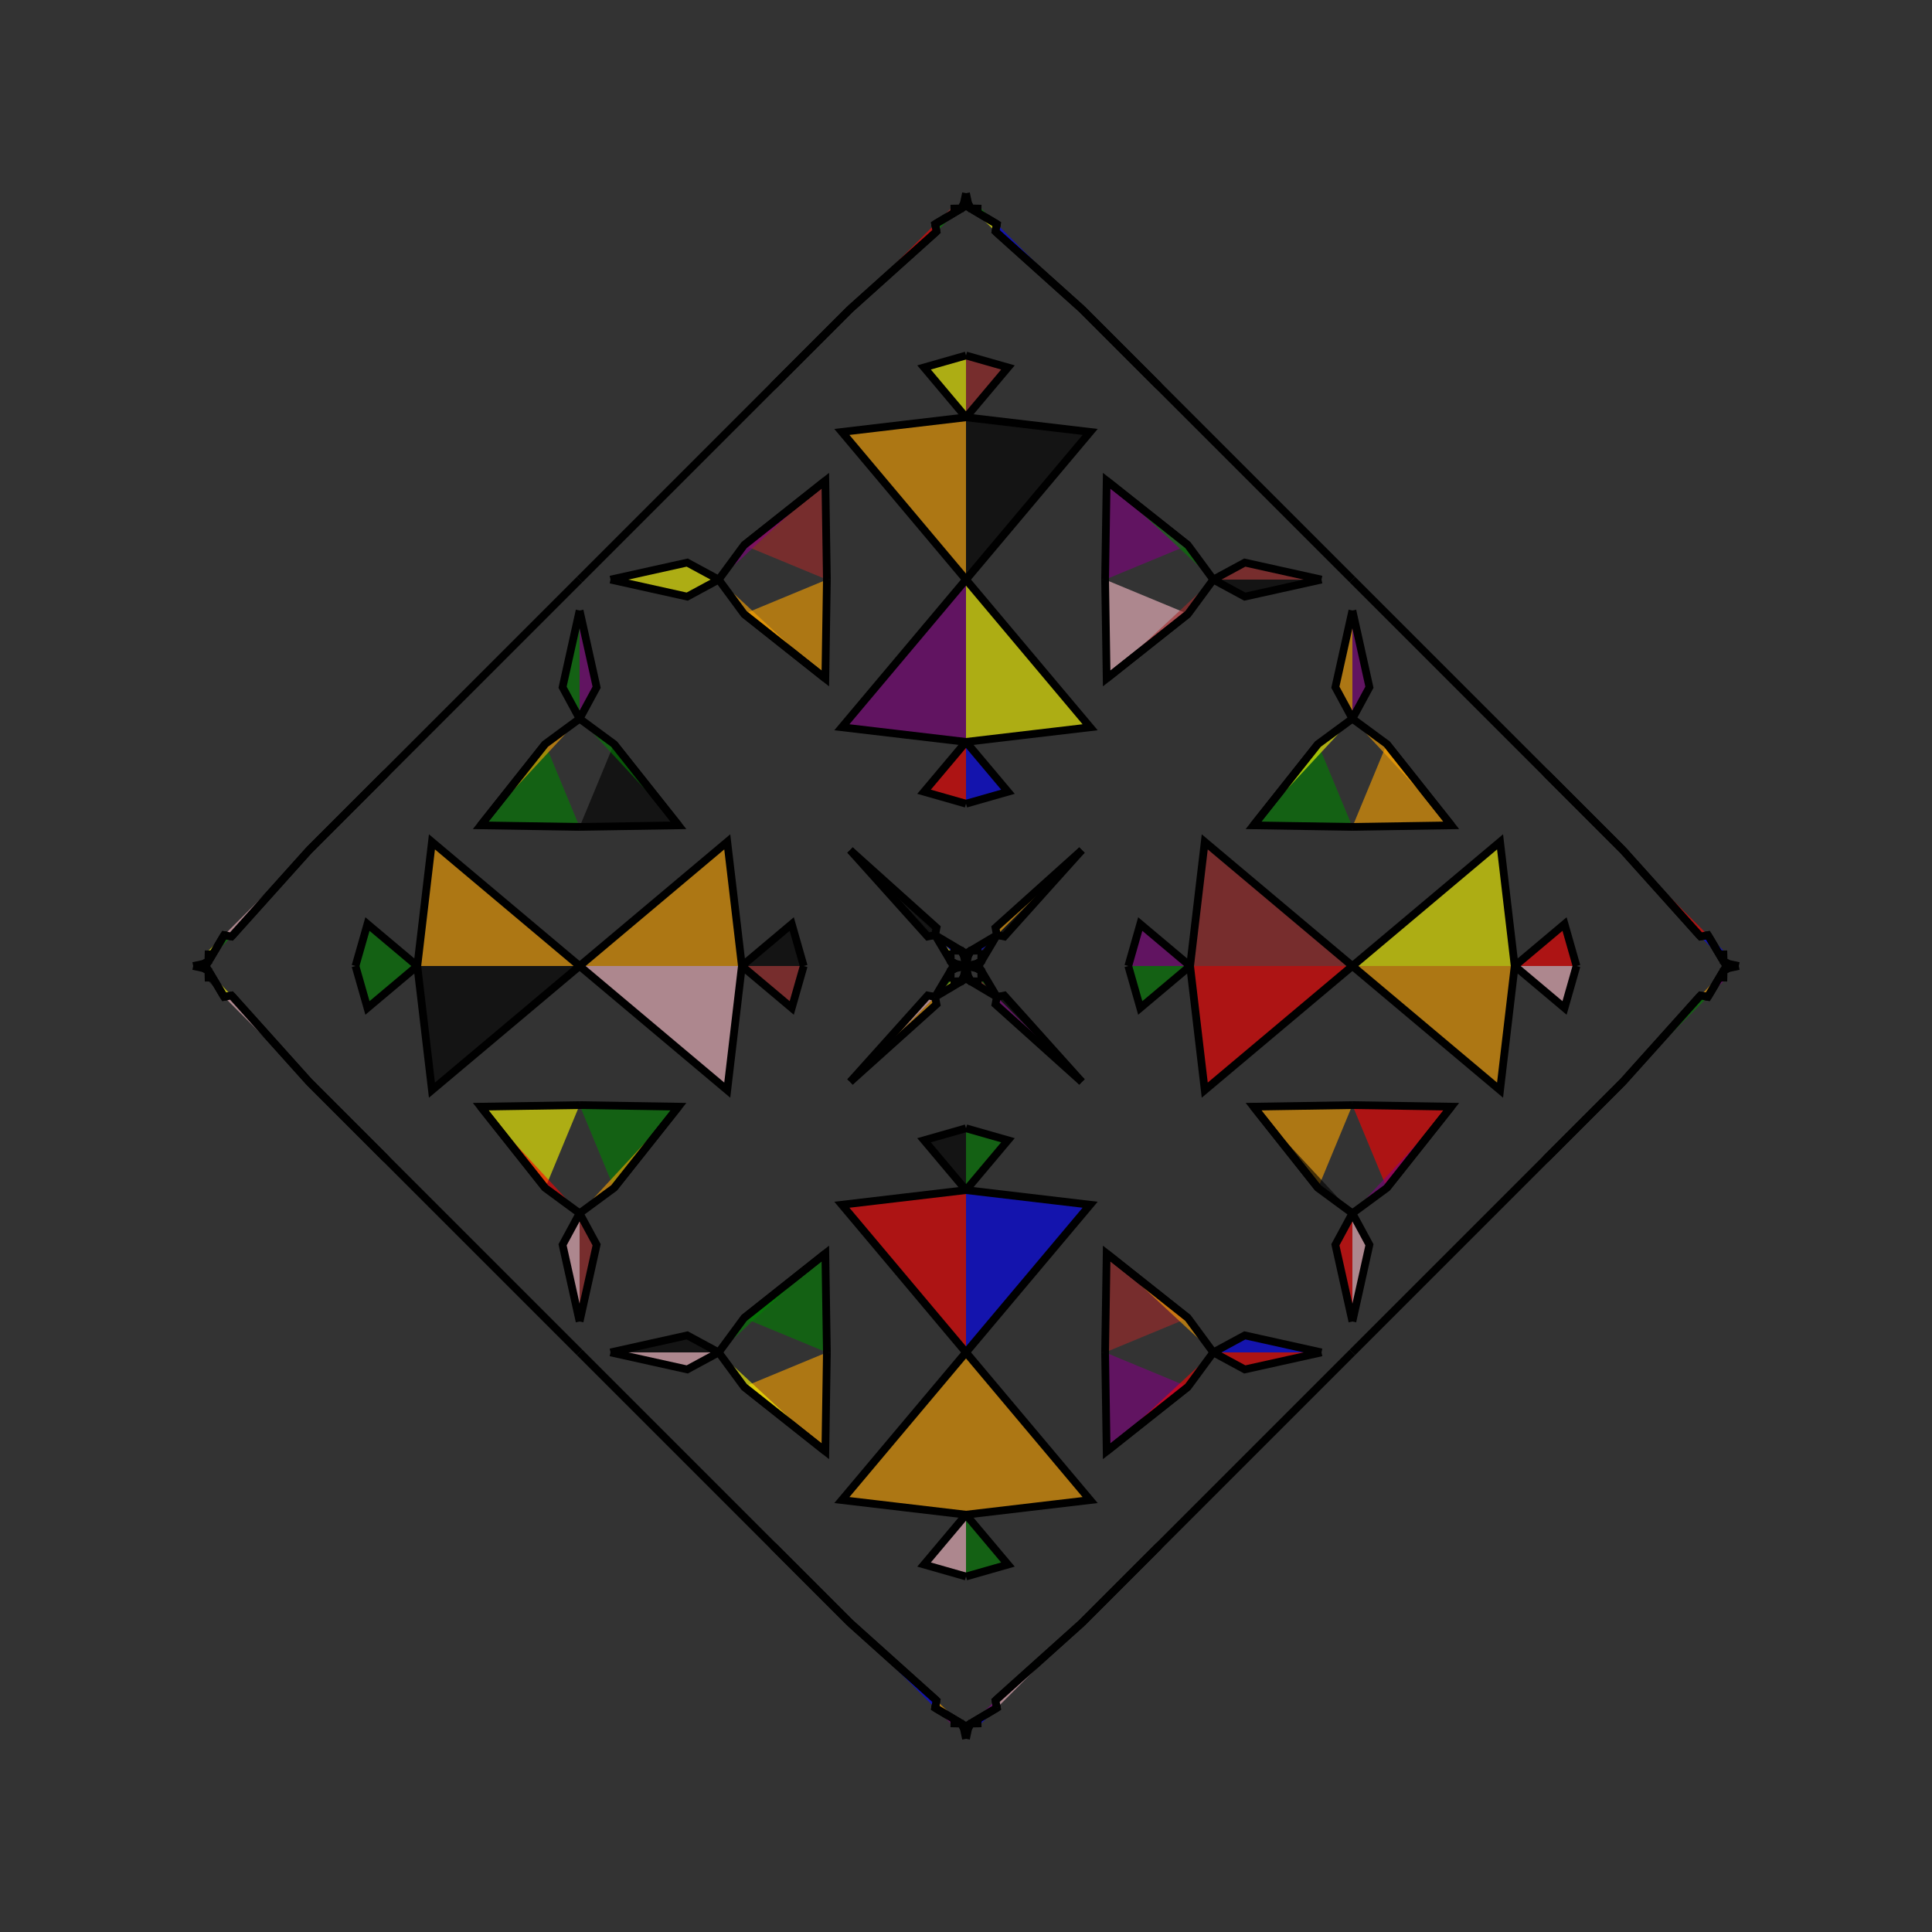 <?xml version="1.0" encoding="UTF-8"?>
<svg xmlns="http://www.w3.org/2000/svg" xmlns:xlink="http://www.w3.org/1999/xlink"
     width="250" height="250" viewBox="-125.0 -125.0 250 250">
<rect x="-125.0" y="-125.0" width="250" height="250" fill="#333333" stroke="none"/>
<defs>
</defs>
<path d="M3.814,95.044 L4.0,96.0 L0.849,97.873" fill="purple" fill-opacity="0.6" stroke="black" stroke-width="1" />
<path d="M3.814,-95.044 L4.0,-96.0 L0.849,-97.873" fill="yellow" fill-opacity="0.6" stroke="black" stroke-width="1" />
<path d="M21.0,-0.0 L22.548,-5.429 L29.0,-0.0" fill="purple" fill-opacity="0.6" stroke="black" stroke-width="1" />
<path d="M21.0,-0.0 L22.548,5.429 L29.0,-0.0" fill="green" fill-opacity="0.6" stroke="black" stroke-width="1" />
<path d="M29.0,-0.0 L30.893,-16.064 L50.0,-0.0" fill="brown" fill-opacity="0.6" stroke="black" stroke-width="1" />
<path d="M29.0,-0.0 L30.893,16.064 L50.0,-0.0" fill="red" fill-opacity="0.6" stroke="black" stroke-width="1" />
<path d="M50.0,-18.0 L37.206,-18.202 L45.554,-28.728" fill="green" fill-opacity="0.6" stroke="black" stroke-width="1" />
<path d="M50.0,18.0 L37.206,18.202 L45.554,28.728" fill="orange" fill-opacity="0.6" stroke="black" stroke-width="1" />
<path d="M37.206,-18.202 L45.554,-28.728 L50.0,-32.0" fill="yellow" fill-opacity="0.6" stroke="black" stroke-width="1" />
<path d="M37.206,18.202 L45.554,28.728 L50.0,32.0" fill="black" fill-opacity="0.6" stroke="black" stroke-width="1" />
<path d="M50.0,-32.0 L47.796,-36.075 L50.0,-46.0" fill="orange" fill-opacity="0.6" stroke="black" stroke-width="1" />
<path d="M50.0,32.0 L47.796,36.075 L50.0,46.0" fill="red" fill-opacity="0.6" stroke="black" stroke-width="1" />
<path d="M50.0,50.0 L25.0,75.0 L16.0,84.0" fill="pink" fill-opacity="0.6" stroke="black" stroke-width="1" />
<path d="M50.0,-50.0 L25.0,-75.0 L16.0,-84.0" fill="purple" fill-opacity="0.6" stroke="black" stroke-width="1" />
<path d="M25.0,75.0 L16.0,84.0 L15.0,85.0" fill="black" fill-opacity="0.6" stroke="black" stroke-width="1" />
<path d="M25.0,-75.0 L16.0,-84.0 L15.0,-85.0" fill="brown" fill-opacity="0.6" stroke="black" stroke-width="1" />
<path d="M16.0,84.0 L15.0,85.0 L3.814,95.044" fill="blue" fill-opacity="0.6" stroke="black" stroke-width="1" />
<path d="M16.0,-84.0 L15.0,-85.0 L3.814,-95.044" fill="blue" fill-opacity="0.6" stroke="black" stroke-width="1" />
<path d="M15.0,-15.0 L4.956,-3.814 L4.0,-4.0" fill="black" fill-opacity="0.6" stroke="black" stroke-width="1" />
<path d="M15.0,15.0 L4.956,3.814 L4.0,4.0" fill="black" fill-opacity="0.6" stroke="black" stroke-width="1" />
<path d="M4.0,-4.0 L2.127,-0.849 L2.0,-2.0" fill="black" fill-opacity="0.6" stroke="black" stroke-width="1" />
<path d="M4.0,4.0 L2.127,0.849 L2.0,2.0" fill="green" fill-opacity="0.6" stroke="black" stroke-width="1" />
<path d="M2.0,-2.0 L1.966,-0.61 L1.871,-0.552" fill="blue" fill-opacity="0.6" stroke="black" stroke-width="1" />
<path d="M2.0,2.0 L1.966,0.61 L1.871,0.552" fill="orange" fill-opacity="0.6" stroke="black" stroke-width="1" />
<path d="M1.966,-0.61 L1.871,-0.552 L1.346,-0.286" fill="yellow" fill-opacity="0.6" stroke="black" stroke-width="1" />
<path d="M1.966,0.61 L1.871,0.552 L1.346,0.286" fill="yellow" fill-opacity="0.6" stroke="black" stroke-width="1" />
<path d="M1.871,-0.552 L1.346,-0.286 L0.0,-0.0" fill="purple" fill-opacity="0.6" stroke="black" stroke-width="1" />
<path d="M1.871,0.552 L1.346,0.286 L0.0,-0.0" fill="black" fill-opacity="0.6" stroke="black" stroke-width="1" />
<path d="M-3.814,95.044 L-4.0,96.0 L-0.849,97.873" fill="orange" fill-opacity="0.6" stroke="black" stroke-width="1" />
<path d="M-3.814,-95.044 L-4.0,-96.0 L-0.849,-97.873" fill="green" fill-opacity="0.6" stroke="black" stroke-width="1" />
<path d="M-21.0,-0.0 L-22.548,-5.429 L-29.0,-0.0" fill="black" fill-opacity="0.6" stroke="black" stroke-width="1" />
<path d="M-21.0,-0.0 L-22.548,5.429 L-29.0,-0.0" fill="brown" fill-opacity="0.6" stroke="black" stroke-width="1" />
<path d="M-29.0,-0.0 L-30.893,-16.064 L-50.0,-0.0" fill="orange" fill-opacity="0.6" stroke="black" stroke-width="1" />
<path d="M-29.0,-0.0 L-30.893,16.064 L-50.0,-0.0" fill="pink" fill-opacity="0.6" stroke="black" stroke-width="1" />
<path d="M-50.0,-18.0 L-37.206,-18.202 L-45.554,-28.728" fill="black" fill-opacity="0.6" stroke="black" stroke-width="1" />
<path d="M-50.0,18.0 L-37.206,18.202 L-45.554,28.728" fill="green" fill-opacity="0.6" stroke="black" stroke-width="1" />
<path d="M-37.206,-18.202 L-45.554,-28.728 L-50.0,-32.0" fill="green" fill-opacity="0.6" stroke="black" stroke-width="1" />
<path d="M-37.206,18.202 L-45.554,28.728 L-50.0,32.0" fill="orange" fill-opacity="0.6" stroke="black" stroke-width="1" />
<path d="M-50.0,-32.0 L-47.796,-36.075 L-50.0,-46.0" fill="purple" fill-opacity="0.6" stroke="black" stroke-width="1" />
<path d="M-50.0,32.0 L-47.796,36.075 L-50.0,46.0" fill="brown" fill-opacity="0.6" stroke="black" stroke-width="1" />
<path d="M-50.0,50.0 L-25.0,75.0 L-16.0,84.0" fill="brown" fill-opacity="0.6" stroke="black" stroke-width="1" />
<path d="M-50.0,-50.0 L-25.0,-75.0 L-16.0,-84.0" fill="black" fill-opacity="0.6" stroke="black" stroke-width="1" />
<path d="M-25.0,75.0 L-16.0,84.0 L-15.0,85.0" fill="blue" fill-opacity="0.6" stroke="black" stroke-width="1" />
<path d="M-25.0,-75.0 L-16.0,-84.0 L-15.0,-85.0" fill="brown" fill-opacity="0.6" stroke="black" stroke-width="1" />
<path d="M-16.0,84.0 L-15.0,85.0 L-3.814,95.044" fill="red" fill-opacity="0.6" stroke="black" stroke-width="1" />
<path d="M-16.0,-84.0 L-15.0,-85.0 L-3.814,-95.044" fill="blue" fill-opacity="0.6" stroke="black" stroke-width="1" />
<path d="M-15.0,-15.0 L-4.956,-3.814 L-4.0,-4.0" fill="black" fill-opacity="0.6" stroke="black" stroke-width="1" />
<path d="M-15.0,15.0 L-4.956,3.814 L-4.0,4.0" fill="pink" fill-opacity="0.6" stroke="black" stroke-width="1" />
<path d="M-4.0,-4.0 L-2.127,-0.849 L-2.0,-2.0" fill="yellow" fill-opacity="0.6" stroke="black" stroke-width="1" />
<path d="M-4.0,4.0 L-2.127,0.849 L-2.0,2.0" fill="green" fill-opacity="0.6" stroke="black" stroke-width="1" />
<path d="M-2.0,-2.0 L-1.966,-0.61 L-1.871,-0.552" fill="yellow" fill-opacity="0.6" stroke="black" stroke-width="1" />
<path d="M-2.0,2.0 L-1.966,0.61 L-1.871,0.552" fill="pink" fill-opacity="0.6" stroke="black" stroke-width="1" />
<path d="M-1.966,-0.61 L-1.871,-0.552 L-1.346,-0.286" fill="yellow" fill-opacity="0.6" stroke="black" stroke-width="1" />
<path d="M-1.966,0.61 L-1.871,0.552 L-1.346,0.286" fill="brown" fill-opacity="0.6" stroke="black" stroke-width="1" />
<path d="M-1.871,-0.552 L-1.346,-0.286 L0.0,-0.0" fill="black" fill-opacity="0.6" stroke="black" stroke-width="1" />
<path d="M-1.871,0.552 L-1.346,0.286 L0.0,-0.0" fill="black" fill-opacity="0.6" stroke="black" stroke-width="1" />
<path d="M95.044,3.814 L96.0,4.0 L97.873,0.849" fill="orange" fill-opacity="0.6" stroke="black" stroke-width="1" />
<path d="M95.044,-3.814 L96.0,-4.0 L97.873,-0.849" fill="blue" fill-opacity="0.6" stroke="black" stroke-width="1" />
<path d="M79.0,-0.0 L77.452,5.429 L71.0,-0.0" fill="pink" fill-opacity="0.6" stroke="black" stroke-width="1" />
<path d="M79.0,-0.0 L77.452,-5.429 L71.0,-0.0" fill="red" fill-opacity="0.6" stroke="black" stroke-width="1" />
<path d="M71.0,-0.0 L69.107,16.064 L50.0,-0.0" fill="orange" fill-opacity="0.6" stroke="black" stroke-width="1" />
<path d="M71.0,-0.0 L69.107,-16.064 L50.0,-0.0" fill="yellow" fill-opacity="0.6" stroke="black" stroke-width="1" />
<path d="M50.0,18.0 L62.794,18.202 L54.446,28.728" fill="red" fill-opacity="0.6" stroke="black" stroke-width="1" />
<path d="M50.0,-18.0 L62.794,-18.202 L54.446,-28.728" fill="orange" fill-opacity="0.6" stroke="black" stroke-width="1" />
<path d="M62.794,18.202 L54.446,28.728 L50.0,32.0" fill="purple" fill-opacity="0.6" stroke="black" stroke-width="1" />
<path d="M62.794,-18.202 L54.446,-28.728 L50.0,-32.0" fill="orange" fill-opacity="0.6" stroke="black" stroke-width="1" />
<path d="M50.0,32.0 L52.204,36.075 L50.0,46.0" fill="pink" fill-opacity="0.6" stroke="black" stroke-width="1" />
<path d="M50.0,-32.0 L52.204,-36.075 L50.0,-46.0" fill="purple" fill-opacity="0.6" stroke="black" stroke-width="1" />
<path d="M50.0,50.0 L75.0,25.0 L84.0,16.0" fill="green" fill-opacity="0.6" stroke="black" stroke-width="1" />
<path d="M50.0,-50.0 L75.0,-25.0 L84.0,-16.0" fill="brown" fill-opacity="0.6" stroke="black" stroke-width="1" />
<path d="M75.0,25.0 L84.0,16.0 L85.0,15.0" fill="orange" fill-opacity="0.6" stroke="black" stroke-width="1" />
<path d="M75.0,-25.0 L84.0,-16.0 L85.0,-15.0" fill="red" fill-opacity="0.6" stroke="black" stroke-width="1" />
<path d="M84.0,16.0 L85.0,15.0 L95.044,3.814" fill="purple" fill-opacity="0.6" stroke="black" stroke-width="1" />
<path d="M84.0,-16.0 L85.0,-15.0 L95.044,-3.814" fill="pink" fill-opacity="0.6" stroke="black" stroke-width="1" />
<path d="M85.0,15.0 L95.044,3.814 L96.0,4.0" fill="green" fill-opacity="0.6" stroke="black" stroke-width="1" />
<path d="M85.0,-15.0 L95.044,-3.814 L96.0,-4.0" fill="red" fill-opacity="0.6" stroke="black" stroke-width="1" />
<path d="M96.0,4.0 L97.873,0.849 L98.0,2.0" fill="purple" fill-opacity="0.6" stroke="black" stroke-width="1" />
<path d="M96.0,-4.0 L97.873,-0.849 L98.0,-2.0" fill="blue" fill-opacity="0.6" stroke="black" stroke-width="1" />
<path d="M98.0,2.0 L98.034,0.61 L98.129,0.552" fill="green" fill-opacity="0.6" stroke="black" stroke-width="1" />
<path d="M98.0,-2.0 L98.034,-0.61 L98.129,-0.552" fill="pink" fill-opacity="0.6" stroke="black" stroke-width="1" />
<path d="M98.034,0.61 L98.129,0.552 L98.654,0.286" fill="black" fill-opacity="0.6" stroke="black" stroke-width="1" />
<path d="M98.034,-0.61 L98.129,-0.552 L98.654,-0.286" fill="green" fill-opacity="0.6" stroke="black" stroke-width="1" />
<path d="M98.129,0.552 L98.654,0.286 L100.0,-0.0" fill="orange" fill-opacity="0.6" stroke="black" stroke-width="1" />
<path d="M98.129,-0.552 L98.654,-0.286 L100.0,-0.0" fill="pink" fill-opacity="0.6" stroke="black" stroke-width="1" />
<path d="M0.0,-21.0 L5.429,-22.548 L0.0,-29.0" fill="blue" fill-opacity="0.6" stroke="black" stroke-width="1" />
<path d="M0.0,21.0 L5.429,22.548 L0.0,29.0" fill="green" fill-opacity="0.6" stroke="black" stroke-width="1" />
<path d="M0.0,79.0 L5.429,77.452 L0.0,71.0" fill="green" fill-opacity="0.6" stroke="black" stroke-width="1" />
<path d="M0.0,-79.0 L5.429,-77.452 L0.0,-71.0" fill="brown" fill-opacity="0.6" stroke="black" stroke-width="1" />
<path d="M0.0,-29.0 L16.064,-30.893 L0.0,-50.0" fill="yellow" fill-opacity="0.6" stroke="black" stroke-width="1" />
<path d="M0.0,29.0 L16.064,30.893 L0.0,50.0" fill="blue" fill-opacity="0.6" stroke="black" stroke-width="1" />
<path d="M0.0,71.0 L16.064,69.107 L0.0,50.0" fill="orange" fill-opacity="0.6" stroke="black" stroke-width="1" />
<path d="M0.0,-71.0 L16.064,-69.107 L0.0,-50.0" fill="black" fill-opacity="0.6" stroke="black" stroke-width="1" />
<path d="M18.0,-50.0 L18.202,-37.206 L28.728,-45.554" fill="pink" fill-opacity="0.6" stroke="black" stroke-width="1" />
<path d="M18.0,50.0 L18.202,37.206 L28.728,45.554" fill="brown" fill-opacity="0.6" stroke="black" stroke-width="1" />
<path d="M18.0,50.0 L18.202,62.794 L28.728,54.446" fill="purple" fill-opacity="0.6" stroke="black" stroke-width="1" />
<path d="M18.0,-50.0 L18.202,-62.794 L28.728,-54.446" fill="purple" fill-opacity="0.6" stroke="black" stroke-width="1" />
<path d="M18.202,-37.206 L28.728,-45.554 L32.0,-50.0" fill="brown" fill-opacity="0.6" stroke="black" stroke-width="1" />
<path d="M18.202,37.206 L28.728,45.554 L32.0,50.0" fill="orange" fill-opacity="0.6" stroke="black" stroke-width="1" />
<path d="M18.202,62.794 L28.728,54.446 L32.0,50.0" fill="red" fill-opacity="0.6" stroke="black" stroke-width="1" />
<path d="M18.202,-62.794 L28.728,-54.446 L32.0,-50.0" fill="green" fill-opacity="0.6" stroke="black" stroke-width="1" />
<path d="M32.0,-50.0 L36.075,-47.796 L46.0,-50.0" fill="black" fill-opacity="0.6" stroke="black" stroke-width="1" />
<path d="M32.0,50.0 L36.075,47.796 L46.0,50.0" fill="blue" fill-opacity="0.6" stroke="black" stroke-width="1" />
<path d="M32.0,50.0 L36.075,52.204 L46.0,50.0" fill="red" fill-opacity="0.6" stroke="black" stroke-width="1" />
<path d="M32.0,-50.0 L36.075,-52.204 L46.0,-50.0" fill="brown" fill-opacity="0.6" stroke="black" stroke-width="1" />
<path d="M15.0,-15.0 L3.814,-4.956 L4.0,-4.0" fill="orange" fill-opacity="0.6" stroke="black" stroke-width="1" />
<path d="M15.0,15.0 L3.814,4.956 L4.0,4.0" fill="purple" fill-opacity="0.6" stroke="black" stroke-width="1" />
<path d="M15.0,85.0 L3.814,95.044 L4.0,96.0" fill="pink" fill-opacity="0.6" stroke="black" stroke-width="1" />
<path d="M15.0,-85.0 L3.814,-95.044 L4.0,-96.0" fill="blue" fill-opacity="0.6" stroke="black" stroke-width="1" />
<path d="M4.0,-4.0 L0.849,-2.127 L2.0,-2.0" fill="blue" fill-opacity="0.6" stroke="black" stroke-width="1" />
<path d="M4.0,4.0 L0.849,2.127 L2.0,2.0" fill="brown" fill-opacity="0.6" stroke="black" stroke-width="1" />
<path d="M4.0,96.0 L0.849,97.873 L2.0,98.0" fill="blue" fill-opacity="0.6" stroke="black" stroke-width="1" />
<path d="M4.0,-96.0 L0.849,-97.873 L2.0,-98.0" fill="green" fill-opacity="0.6" stroke="black" stroke-width="1" />
<path d="M2.0,-2.0 L0.61,-1.966 L0.552,-1.871" fill="red" fill-opacity="0.6" stroke="black" stroke-width="1" />
<path d="M2.0,2.0 L0.61,1.966 L0.552,1.871" fill="yellow" fill-opacity="0.6" stroke="black" stroke-width="1" />
<path d="M2.0,98.0 L0.61,98.034 L0.552,98.129" fill="yellow" fill-opacity="0.6" stroke="black" stroke-width="1" />
<path d="M2.0,-98.0 L0.61,-98.034 L0.552,-98.129" fill="red" fill-opacity="0.6" stroke="black" stroke-width="1" />
<path d="M0.61,-1.966 L0.552,-1.871 L0.286,-1.346" fill="purple" fill-opacity="0.6" stroke="black" stroke-width="1" />
<path d="M0.61,1.966 L0.552,1.871 L0.286,1.346" fill="orange" fill-opacity="0.6" stroke="black" stroke-width="1" />
<path d="M0.61,98.034 L0.552,98.129 L0.286,98.654" fill="yellow" fill-opacity="0.6" stroke="black" stroke-width="1" />
<path d="M0.61,-98.034 L0.552,-98.129 L0.286,-98.654" fill="green" fill-opacity="0.6" stroke="black" stroke-width="1" />
<path d="M0.552,-1.871 L0.286,-1.346 L0.0,-0.0" fill="brown" fill-opacity="0.6" stroke="black" stroke-width="1" />
<path d="M0.552,1.871 L0.286,1.346 L0.0,-0.0" fill="purple" fill-opacity="0.6" stroke="black" stroke-width="1" />
<path d="M0.552,98.129 L0.286,98.654 L0.0,100.0" fill="brown" fill-opacity="0.6" stroke="black" stroke-width="1" />
<path d="M0.552,-98.129 L0.286,-98.654 L0.0,-100.0" fill="orange" fill-opacity="0.6" stroke="black" stroke-width="1" />
<path d="M0.0,79.0 L-5.429,77.452 L0.0,71.0" fill="pink" fill-opacity="0.6" stroke="black" stroke-width="1" />
<path d="M0.0,-21.0 L-5.429,-22.548 L0.0,-29.0" fill="red" fill-opacity="0.6" stroke="black" stroke-width="1" />
<path d="M0.0,21.0 L-5.429,22.548 L0.0,29.0" fill="black" fill-opacity="0.6" stroke="black" stroke-width="1" />
<path d="M0.0,-79.0 L-5.429,-77.452 L0.0,-71.0" fill="yellow" fill-opacity="0.6" stroke="black" stroke-width="1" />
<path d="M0.0,71.0 L-16.064,69.107 L0.0,50.0" fill="orange" fill-opacity="0.6" stroke="black" stroke-width="1" />
<path d="M0.0,-29.0 L-16.064,-30.893 L0.0,-50.0" fill="purple" fill-opacity="0.6" stroke="black" stroke-width="1" />
<path d="M0.0,29.0 L-16.064,30.893 L0.0,50.0" fill="red" fill-opacity="0.6" stroke="black" stroke-width="1" />
<path d="M0.0,-71.0 L-16.064,-69.107 L0.0,-50.0" fill="orange" fill-opacity="0.6" stroke="black" stroke-width="1" />
<path d="M-18.0,50.0 L-18.202,62.794 L-28.728,54.446" fill="orange" fill-opacity="0.6" stroke="black" stroke-width="1" />
<path d="M-18.0,-50.0 L-18.202,-37.206 L-28.728,-45.554" fill="orange" fill-opacity="0.6" stroke="black" stroke-width="1" />
<path d="M-18.0,50.0 L-18.202,37.206 L-28.728,45.554" fill="green" fill-opacity="0.6" stroke="black" stroke-width="1" />
<path d="M-18.0,-50.0 L-18.202,-62.794 L-28.728,-54.446" fill="brown" fill-opacity="0.6" stroke="black" stroke-width="1" />
<path d="M-18.202,62.794 L-28.728,54.446 L-32.0,50.0" fill="yellow" fill-opacity="0.6" stroke="black" stroke-width="1" />
<path d="M-18.202,-37.206 L-28.728,-45.554 L-32.0,-50.0" fill="orange" fill-opacity="0.6" stroke="black" stroke-width="1" />
<path d="M-18.202,37.206 L-28.728,45.554 L-32.0,50.0" fill="green" fill-opacity="0.6" stroke="black" stroke-width="1" />
<path d="M-18.202,-62.794 L-28.728,-54.446 L-32.0,-50.0" fill="purple" fill-opacity="0.6" stroke="black" stroke-width="1" />
<path d="M-32.0,50.0 L-36.075,52.204 L-46.0,50.0" fill="pink" fill-opacity="0.6" stroke="black" stroke-width="1" />
<path d="M-32.0,-50.0 L-36.075,-47.796 L-46.0,-50.0" fill="yellow" fill-opacity="0.6" stroke="black" stroke-width="1" />
<path d="M-32.0,50.0 L-36.075,47.796 L-46.0,50.0" fill="black" fill-opacity="0.6" stroke="black" stroke-width="1" />
<path d="M-32.0,-50.0 L-36.075,-52.204 L-46.0,-50.0" fill="yellow" fill-opacity="0.6" stroke="black" stroke-width="1" />
<path d="M-15.0,85.0 L-3.814,95.044 L-4.0,96.0" fill="blue" fill-opacity="0.6" stroke="black" stroke-width="1" />
<path d="M-15.0,-15.0 L-3.814,-4.956 L-4.0,-4.0" fill="black" fill-opacity="0.6" stroke="black" stroke-width="1" />
<path d="M-15.0,15.0 L-3.814,4.956 L-4.0,4.0" fill="orange" fill-opacity="0.6" stroke="black" stroke-width="1" />
<path d="M-15.0,-85.0 L-3.814,-95.044 L-4.0,-96.0" fill="red" fill-opacity="0.6" stroke="black" stroke-width="1" />
<path d="M-4.0,96.0 L-0.849,97.873 L-2.0,98.0" fill="purple" fill-opacity="0.6" stroke="black" stroke-width="1" />
<path d="M-4.0,-4.0 L-0.849,-2.127 L-2.0,-2.0" fill="blue" fill-opacity="0.6" stroke="black" stroke-width="1" />
<path d="M-4.0,4.0 L-0.849,2.127 L-2.0,2.0" fill="yellow" fill-opacity="0.6" stroke="black" stroke-width="1" />
<path d="M-4.0,-96.0 L-0.849,-97.873 L-2.0,-98.0" fill="brown" fill-opacity="0.6" stroke="black" stroke-width="1" />
<path d="M-2.0,98.0 L-0.61,98.034 L-0.552,98.129" fill="orange" fill-opacity="0.6" stroke="black" stroke-width="1" />
<path d="M-2.0,-2.0 L-0.61,-1.966 L-0.552,-1.871" fill="yellow" fill-opacity="0.6" stroke="black" stroke-width="1" />
<path d="M-2.0,2.0 L-0.61,1.966 L-0.552,1.871" fill="red" fill-opacity="0.6" stroke="black" stroke-width="1" />
<path d="M-2.0,-98.0 L-0.61,-98.034 L-0.552,-98.129" fill="pink" fill-opacity="0.6" stroke="black" stroke-width="1" />
<path d="M-0.61,98.034 L-0.552,98.129 L-0.286,98.654" fill="green" fill-opacity="0.6" stroke="black" stroke-width="1" />
<path d="M-0.61,-1.966 L-0.552,-1.871 L-0.286,-1.346" fill="yellow" fill-opacity="0.6" stroke="black" stroke-width="1" />
<path d="M-0.61,1.966 L-0.552,1.871 L-0.286,1.346" fill="red" fill-opacity="0.6" stroke="black" stroke-width="1" />
<path d="M-0.61,-98.034 L-0.552,-98.129 L-0.286,-98.654" fill="green" fill-opacity="0.6" stroke="black" stroke-width="1" />
<path d="M-0.552,98.129 L-0.286,98.654 L0.0,100.0" fill="green" fill-opacity="0.6" stroke="black" stroke-width="1" />
<path d="M-0.552,-1.871 L-0.286,-1.346 L0.0,-0.0" fill="blue" fill-opacity="0.6" stroke="black" stroke-width="1" />
<path d="M-0.552,1.871 L-0.286,1.346 L0.0,-0.0" fill="red" fill-opacity="0.6" stroke="black" stroke-width="1" />
<path d="M-0.552,-98.129 L-0.286,-98.654 L0.0,-100.0" fill="orange" fill-opacity="0.6" stroke="black" stroke-width="1" />
<path d="M-95.044,-3.814 L-96.0,-4.0 L-97.873,-0.849" fill="green" fill-opacity="0.6" stroke="black" stroke-width="1" />
<path d="M-95.044,3.814 L-96.0,4.0 L-97.873,0.849" fill="yellow" fill-opacity="0.6" stroke="black" stroke-width="1" />
<path d="M-79.0,-0.0 L-77.452,-5.429 L-71.0,-0.0" fill="green" fill-opacity="0.6" stroke="black" stroke-width="1" />
<path d="M-79.0,-0.0 L-77.452,5.429 L-71.0,-0.0" fill="green" fill-opacity="0.6" stroke="black" stroke-width="1" />
<path d="M-71.0,-0.0 L-69.107,-16.064 L-50.0,-0.0" fill="orange" fill-opacity="0.6" stroke="black" stroke-width="1" />
<path d="M-71.0,-0.0 L-69.107,16.064 L-50.0,-0.0" fill="black" fill-opacity="0.6" stroke="black" stroke-width="1" />
<path d="M-50.0,-18.0 L-62.794,-18.202 L-54.446,-28.728" fill="green" fill-opacity="0.6" stroke="black" stroke-width="1" />
<path d="M-50.0,18.0 L-62.794,18.202 L-54.446,28.728" fill="yellow" fill-opacity="0.6" stroke="black" stroke-width="1" />
<path d="M-62.794,-18.202 L-54.446,-28.728 L-50.0,-32.0" fill="orange" fill-opacity="0.6" stroke="black" stroke-width="1" />
<path d="M-62.794,18.202 L-54.446,28.728 L-50.0,32.0" fill="red" fill-opacity="0.6" stroke="black" stroke-width="1" />
<path d="M-50.0,-32.0 L-52.204,-36.075 L-50.0,-46.0" fill="green" fill-opacity="0.6" stroke="black" stroke-width="1" />
<path d="M-50.0,32.0 L-52.204,36.075 L-50.0,46.0" fill="pink" fill-opacity="0.6" stroke="black" stroke-width="1" />
<path d="M-50.0,-50.0 L-75.0,-25.0 L-84.0,-16.0" fill="orange" fill-opacity="0.6" stroke="black" stroke-width="1" />
<path d="M-50.0,50.0 L-75.0,25.0 L-84.0,16.0" fill="red" fill-opacity="0.6" stroke="black" stroke-width="1" />
<path d="M-75.0,-25.0 L-84.0,-16.0 L-85.0,-15.0" fill="pink" fill-opacity="0.6" stroke="black" stroke-width="1" />
<path d="M-75.0,25.0 L-84.0,16.0 L-85.0,15.0" fill="orange" fill-opacity="0.6" stroke="black" stroke-width="1" />
<path d="M-84.0,-16.0 L-85.0,-15.0 L-95.044,-3.814" fill="green" fill-opacity="0.6" stroke="black" stroke-width="1" />
<path d="M-84.0,16.0 L-85.0,15.0 L-95.044,3.814" fill="purple" fill-opacity="0.6" stroke="black" stroke-width="1" />
<path d="M-85.0,-15.0 L-95.044,-3.814 L-96.0,-4.0" fill="pink" fill-opacity="0.6" stroke="black" stroke-width="1" />
<path d="M-85.0,15.0 L-95.044,3.814 L-96.0,4.0" fill="pink" fill-opacity="0.6" stroke="black" stroke-width="1" />
<path d="M-96.0,-4.0 L-97.873,-0.849 L-98.0,-2.0" fill="yellow" fill-opacity="0.6" stroke="black" stroke-width="1" />
<path d="M-96.0,4.0 L-97.873,0.849 L-98.0,2.0" fill="black" fill-opacity="0.6" stroke="black" stroke-width="1" />
<path d="M-98.0,-2.0 L-98.034,-0.61 L-98.129,-0.552" fill="green" fill-opacity="0.6" stroke="black" stroke-width="1" />
<path d="M-98.0,2.0 L-98.034,0.61 L-98.129,0.552" fill="yellow" fill-opacity="0.6" stroke="black" stroke-width="1" />
<path d="M-98.034,-0.61 L-98.129,-0.552 L-98.654,-0.286" fill="black" fill-opacity="0.6" stroke="black" stroke-width="1" />
<path d="M-98.034,0.61 L-98.129,0.552 L-98.654,0.286" fill="green" fill-opacity="0.6" stroke="black" stroke-width="1" />
<path d="M-98.129,-0.552 L-98.654,-0.286 L-100.0,-0.0" fill="green" fill-opacity="0.6" stroke="black" stroke-width="1" />
<path d="M-98.129,0.552 L-98.654,0.286 L-100.0,-0.0" fill="pink" fill-opacity="0.6" stroke="black" stroke-width="1" />
</svg>
